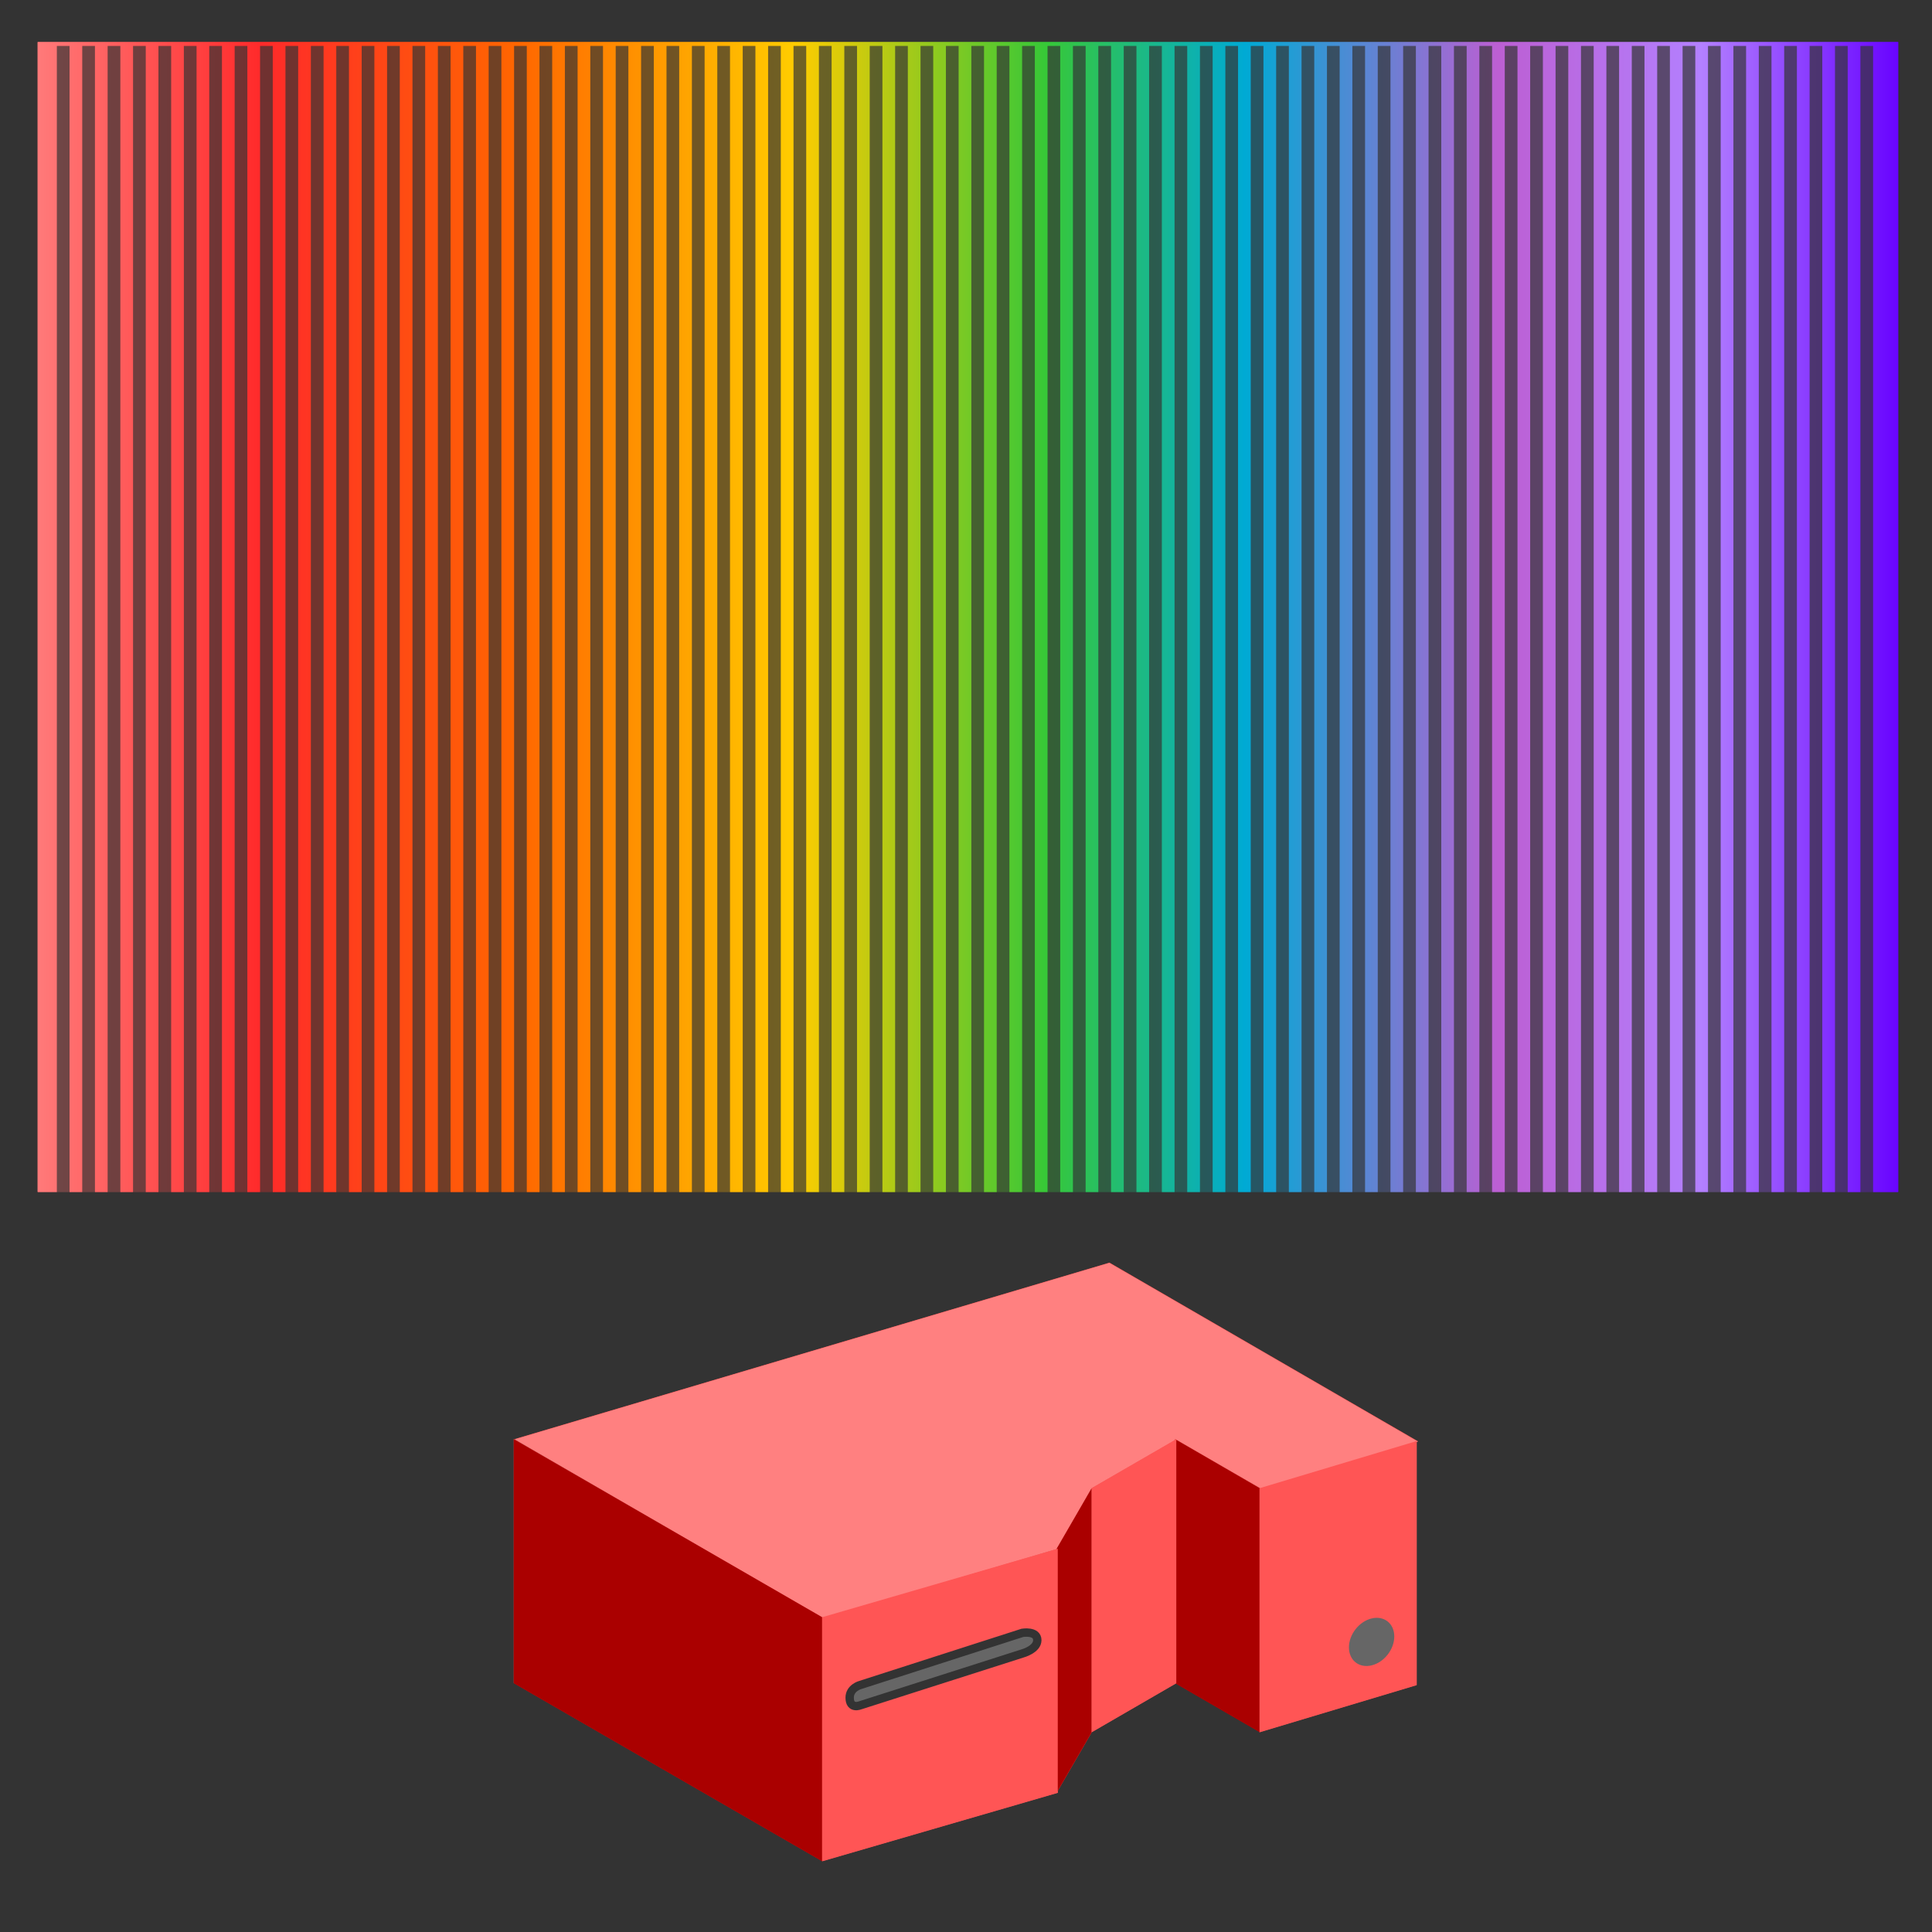 <?xml version="1.0" encoding="UTF-8" standalone="no"?>
<!-- Created with Inkscape (http://www.inkscape.org/) -->

<svg
   xmlns:dc="http://purl.org/dc/elements/1.1/"
   xmlns:cc="http://creativecommons.org/ns#"
   xmlns:rdf="http://www.w3.org/1999/02/22-rdf-syntax-ns#"
   xmlns:svg="http://www.w3.org/2000/svg"
   xmlns="http://www.w3.org/2000/svg"
   xmlns:xlink="http://www.w3.org/1999/xlink"
   xmlns:sodipodi="http://sodipodi.sourceforge.net/DTD/sodipodi-0.dtd"
   xmlns:inkscape="http://www.inkscape.org/namespaces/inkscape"
   width="128"
   height="128"
   viewBox="0 0 120 120"
   id="svg4759"
   version="1.1"
   inkscape:version="0.92.1 r"
   sodipodi:docname="Tech-Grating-Maker.svg">
  <defs
     id="defs4761">
    <marker
       inkscape:stockid="DotM"
       orient="auto"
       refY="0"
       refX="0"
       id="marker69311"
       style="overflow:visible">
      <path
         id="path69309"
         d="m 2.091,0 c 0,1.178 -0.956,2.133 -2.133,2.133 C -1.22,2.133 -2.176,1.178 -2.176,0 c 0,-1.178 0.956,-2.133 2.133,-2.133 C 1.135,-2.133 2.091,-1.178 2.091,0 Z"
         style="fill-rule:evenodd;stroke:#000000;stroke-width:0.427pt"
         inkscape:connector-curvature="0" />
    </marker>
    <linearGradient
       inkscape:collect="always"
       xlink:href="#linearGradient21444"
       id="linearGradient21450"
       x1="856.928"
       y1="-1168.631"
       x2="1005.375"
       y2="-1168.631"
       gradientUnits="userSpaceOnUse"
       gradientTransform="matrix(0.819,0,0,0.819,-448.689,1968.357)" />
    <linearGradient
       inkscape:collect="always"
       id="linearGradient21444">
      <stop
         style="stop-color:#ff8080;stop-opacity:1"
         offset="0"
         id="stop21446" />
      <stop
         id="stop22166"
         offset="0.128"
         style="stop-color:#ff2a2a;stop-opacity:1" />
      <stop
         style="stop-color:#ff6600;stop-opacity:1"
         offset="0.264"
         id="stop22168" />
      <stop
         id="stop22170"
         offset="0.411"
         style="stop-color:#ffcc00;stop-opacity:1" />
      <stop
         style="stop-color:#37c837;stop-opacity:1"
         offset="0.544"
         id="stop22178" />
      <stop
         style="stop-color:#00aad4;stop-opacity:1"
         offset="0.65"
         id="stop22172" />
      <stop
         id="stop22174"
         offset="0.784"
         style="stop-color:#bc5fd3;stop-opacity:1" />
      <stop
         style="stop-color:#b380ff;stop-opacity:1"
         offset="0.892"
         id="stop22176" />
      <stop
         style="stop-color:#6600ff;stop-opacity:1"
         offset="1"
         id="stop21448" />
    </linearGradient>
    <filter
       inkscape:collect="always"
       style="color-interpolation-filters:sRGB"
       id="filter1198"
       x="-0.05"
       width="1.1"
       y="-0.075"
       height="1.151">
      <feGaussianBlur
         inkscape:collect="always"
         stdDeviation="1.167"
         id="feGaussianBlur1200" />
    </filter>
    <filter
       inkscape:collect="always"
       style="color-interpolation-filters:sRGB"
       id="filter1440"
       x="-0.019"
       width="1.039"
       y="-0.031"
       height="1.063">
      <feGaussianBlur
         inkscape:collect="always"
         stdDeviation="0.971"
         id="feGaussianBlur1442" />
    </filter>
    <linearGradient
       inkscape:collect="always"
       xlink:href="#linearGradient21444"
       id="linearGradient1444"
       gradientUnits="userSpaceOnUse"
       gradientTransform="matrix(0.819,0,0,0.819,-448.689,1968.357)"
       x1="856.928"
       y1="-1168.631"
       x2="1005.375"
       y2="-1168.631" />
  </defs>
  <sodipodi:namedview
     id="base"
     pagecolor="#ffffff"
     bordercolor="#666666"
     borderopacity="1.0"
     inkscape:pageopacity="0.0"
     inkscape:pageshadow="2"
     inkscape:zoom="3.2519941"
     inkscape:cx="4.27942"
     inkscape:cy="74.158992"
     inkscape:document-units="px"
     inkscape:current-layer="layer1"
     showgrid="false"
     fit-margin-top="0"
     fit-margin-left="0"
     fit-margin-right="0"
     fit-margin-bottom="0"
     inkscape:window-width="1366"
     inkscape:window-height="708"
     inkscape:window-x="0"
     inkscape:window-y="23"
     inkscape:window-maximized="1"
     showborder="false"
     units="px" />
  <g
     inkscape:label="Layer 1"
     inkscape:groupmode="layer"
     id="layer1"
     transform="translate(-254.301,-973.693)">
    <g
       id="g17844"
       transform="matrix(0.329,0,0,0.329,287.579,976.589)" />
    <g
       id="g17846"
       transform="matrix(0.329,0,0,0.329,287.579,976.589)" />
    <g
       id="g17848"
       transform="matrix(0.329,0,0,0.329,287.579,976.589)" />
    <g
       id="g17850"
       transform="matrix(0.329,0,0,0.329,287.579,976.589)" />
    <g
       id="g17852"
       transform="matrix(0.329,0,0,0.329,287.579,976.589)" />
    <g
       id="g17854"
       transform="matrix(0.329,0,0,0.329,287.579,976.589)" />
    <g
       id="g17856"
       transform="matrix(0.329,0,0,0.329,287.579,976.589)" />
    <g
       id="g17858"
       transform="matrix(0.329,0,0,0.329,287.579,976.589)" />
    <g
       id="g17860"
       transform="matrix(0.329,0,0,0.329,287.579,976.589)" />
    <g
       id="g17862"
       transform="matrix(0.329,0,0,0.329,287.579,976.589)" />
    <g
       id="g17864"
       transform="matrix(0.329,0,0,0.329,287.579,976.589)" />
    <g
       id="g17866"
       transform="matrix(0.329,0,0,0.329,287.579,976.589)" />
    <g
       id="g17868"
       transform="matrix(0.329,0,0,0.329,287.579,976.589)" />
    <g
       id="g17870"
       transform="matrix(0.329,0,0,0.329,287.579,976.589)" />
    <g
       id="g17872"
       transform="matrix(0.329,0,0,0.329,287.579,976.589)" />
    <g
       id="g1639"
       inkscape:export-xdpi="96"
       inkscape:export-ydpi="96">
      <rect
         ry="0"
         rx="0"
         style="opacity:1;fill:#333333;fill-opacity:1;stroke:none;stroke-width:5.433;stroke-linecap:round;stroke-linejoin:round;stroke-miterlimit:4;stroke-dasharray:none;stroke-dashoffset:0;stroke-opacity:1"
         id="rect5453"
         width="120"
         height="120"
         x="254.301"
         y="973.693" />
      <g
         transform="matrix(0.963,0,0,0.963,11.749,38.641)"
         id="g1521">
        <rect
           ry="0"
           rx="0"
           y="973.693"
           x="254.301"
           height="74.164"
           width="120"
           id="rect1426"
           style="opacity:1;fill:url(#linearGradient21450);fill-opacity:1;fill-rule:nonzero;stroke:none;stroke-width:1.569;stroke-linecap:round;stroke-linejoin:round;stroke-miterlimit:4;stroke-dasharray:none;stroke-dashoffset:0;stroke-opacity:1;filter:url(#filter1440)" />
        <rect
           style="opacity:1;fill:url(#linearGradient1444);fill-opacity:1;fill-rule:nonzero;stroke:none;stroke-width:1.569;stroke-linecap:round;stroke-linejoin:round;stroke-miterlimit:4;stroke-dasharray:none;stroke-dashoffset:0;stroke-opacity:1"
           id="rect20944"
           width="120"
           height="74.164"
           x="254.301"
           y="973.693"
           rx="0"
           ry="0" />
        <g
           id="g21370"
           transform="matrix(0.768,0,0,0.768,-448.605,1968.357)"
           style="opacity:0.7">
          <path
             inkscape:connector-curvature="0"
             id="path20946"
             d="m 917.386,-1294.811 v 96.544"
             style="fill:none;fill-rule:evenodd;stroke:#333333;stroke-width:1.067px;stroke-linecap:butt;stroke-linejoin:miter;stroke-opacity:1" />
          <path
             style="fill:none;fill-rule:evenodd;stroke:#333333;stroke-width:1.067px;stroke-linecap:butt;stroke-linejoin:miter;stroke-opacity:1"
             d="m 919.519,-1294.811 v 96.544"
             id="path20948"
             inkscape:connector-curvature="0" />
          <path
             inkscape:connector-curvature="0"
             id="path20950"
             d="m 921.652,-1294.811 v 96.544"
             style="fill:none;fill-rule:evenodd;stroke:#333333;stroke-width:1.067px;stroke-linecap:butt;stroke-linejoin:miter;stroke-opacity:1" />
          <path
             style="fill:none;fill-rule:evenodd;stroke:#333333;stroke-width:1.067px;stroke-linecap:butt;stroke-linejoin:miter;stroke-opacity:1"
             d="m 923.786,-1294.811 v 96.544"
             id="path20952"
             inkscape:connector-curvature="0" />
          <path
             inkscape:connector-curvature="0"
             id="path20954"
             d="m 925.919,-1294.811 v 96.544"
             style="fill:none;fill-rule:evenodd;stroke:#333333;stroke-width:1.067px;stroke-linecap:butt;stroke-linejoin:miter;stroke-opacity:1" />
          <path
             style="fill:none;fill-rule:evenodd;stroke:#333333;stroke-width:1.067px;stroke-linecap:butt;stroke-linejoin:miter;stroke-opacity:1"
             d="m 928.052,-1294.811 v 96.544"
             id="path20956"
             inkscape:connector-curvature="0" />
          <path
             style="fill:none;fill-rule:evenodd;stroke:#333333;stroke-width:1.067px;stroke-linecap:butt;stroke-linejoin:miter;stroke-opacity:1"
             d="m 930.186,-1294.811 v 96.544"
             id="path20958"
             inkscape:connector-curvature="0" />
          <path
             inkscape:connector-curvature="0"
             id="path20960"
             d="m 932.319,-1294.811 v 96.544"
             style="fill:none;fill-rule:evenodd;stroke:#333333;stroke-width:1.067px;stroke-linecap:butt;stroke-linejoin:miter;stroke-opacity:1" />
          <path
             style="fill:none;fill-rule:evenodd;stroke:#333333;stroke-width:1.067px;stroke-linecap:butt;stroke-linejoin:miter;stroke-opacity:1"
             d="m 934.452,-1294.811 v 96.544"
             id="path20962"
             inkscape:connector-curvature="0" />
          <path
             inkscape:connector-curvature="0"
             id="path20964"
             d="m 936.586,-1294.811 v 96.544"
             style="fill:none;fill-rule:evenodd;stroke:#333333;stroke-width:1.067px;stroke-linecap:butt;stroke-linejoin:miter;stroke-opacity:1" />
          <path
             style="fill:none;fill-rule:evenodd;stroke:#333333;stroke-width:1.067px;stroke-linecap:butt;stroke-linejoin:miter;stroke-opacity:1"
             d="m 938.719,-1294.811 v 96.544"
             id="path20966"
             inkscape:connector-curvature="0" />
          <path
             inkscape:connector-curvature="0"
             id="path20968"
             d="m 940.852,-1294.811 v 96.544"
             style="fill:none;fill-rule:evenodd;stroke:#333333;stroke-width:1.067px;stroke-linecap:butt;stroke-linejoin:miter;stroke-opacity:1" />
          <path
             style="fill:none;fill-rule:evenodd;stroke:#333333;stroke-width:1.067px;stroke-linecap:butt;stroke-linejoin:miter;stroke-opacity:1"
             d="m 942.986,-1294.811 v 96.544"
             id="path20970"
             inkscape:connector-curvature="0" />
          <path
             inkscape:connector-curvature="0"
             id="path20972"
             d="m 945.119,-1294.811 v 96.544"
             style="fill:none;fill-rule:evenodd;stroke:#333333;stroke-width:1.067px;stroke-linecap:butt;stroke-linejoin:miter;stroke-opacity:1" />
          <path
             style="fill:none;fill-rule:evenodd;stroke:#333333;stroke-width:1.067px;stroke-linecap:butt;stroke-linejoin:miter;stroke-opacity:1"
             d="m 947.252,-1294.811 v 96.544"
             id="path20974"
             inkscape:connector-curvature="0" />
          <path
             inkscape:connector-curvature="0"
             id="path20976"
             d="m 949.386,-1294.811 v 96.544"
             style="fill:none;fill-rule:evenodd;stroke:#333333;stroke-width:1.067px;stroke-linecap:butt;stroke-linejoin:miter;stroke-opacity:1" />
          <path
             style="fill:none;fill-rule:evenodd;stroke:#333333;stroke-width:1.067px;stroke-linecap:butt;stroke-linejoin:miter;stroke-opacity:1"
             d="m 951.519,-1294.811 v 96.544"
             id="path20978"
             inkscape:connector-curvature="0" />
          <path
             inkscape:connector-curvature="0"
             id="path20980"
             d="m 953.652,-1294.811 v 96.544"
             style="fill:none;fill-rule:evenodd;stroke:#333333;stroke-width:1.067px;stroke-linecap:butt;stroke-linejoin:miter;stroke-opacity:1" />
          <path
             inkscape:connector-curvature="0"
             id="path20982"
             d="m 955.786,-1294.811 v 96.544"
             style="fill:none;fill-rule:evenodd;stroke:#333333;stroke-width:1.067px;stroke-linecap:butt;stroke-linejoin:miter;stroke-opacity:1" />
          <path
             style="fill:none;fill-rule:evenodd;stroke:#333333;stroke-width:1.067px;stroke-linecap:butt;stroke-linejoin:miter;stroke-opacity:1"
             d="m 957.919,-1294.811 v 96.544"
             id="path20984"
             inkscape:connector-curvature="0" />
          <path
             inkscape:connector-curvature="0"
             id="path20986"
             d="m 960.052,-1294.811 v 96.544"
             style="fill:none;fill-rule:evenodd;stroke:#333333;stroke-width:1.067px;stroke-linecap:butt;stroke-linejoin:miter;stroke-opacity:1" />
          <path
             style="fill:none;fill-rule:evenodd;stroke:#333333;stroke-width:1.067px;stroke-linecap:butt;stroke-linejoin:miter;stroke-opacity:1"
             d="m 962.186,-1294.811 v 96.544"
             id="path20988"
             inkscape:connector-curvature="0" />
          <path
             inkscape:connector-curvature="0"
             id="path20990"
             d="m 964.319,-1294.811 v 96.544"
             style="fill:none;fill-rule:evenodd;stroke:#333333;stroke-width:1.067px;stroke-linecap:butt;stroke-linejoin:miter;stroke-opacity:1" />
          <path
             style="fill:none;fill-rule:evenodd;stroke:#333333;stroke-width:1.067px;stroke-linecap:butt;stroke-linejoin:miter;stroke-opacity:1"
             d="m 966.452,-1294.811 v 96.544"
             id="path20992"
             inkscape:connector-curvature="0" />
          <path
             style="fill:none;fill-rule:evenodd;stroke:#333333;stroke-width:1.067px;stroke-linecap:butt;stroke-linejoin:miter;stroke-opacity:1"
             d="m 968.586,-1294.811 v 96.544"
             id="path20994"
             inkscape:connector-curvature="0" />
          <path
             inkscape:connector-curvature="0"
             id="path20996"
             d="m 970.719,-1294.811 v 96.544"
             style="fill:none;fill-rule:evenodd;stroke:#333333;stroke-width:1.067px;stroke-linecap:butt;stroke-linejoin:miter;stroke-opacity:1" />
          <path
             style="fill:none;fill-rule:evenodd;stroke:#333333;stroke-width:1.067px;stroke-linecap:butt;stroke-linejoin:miter;stroke-opacity:1"
             d="m 972.852,-1294.811 v 96.544"
             id="path20998"
             inkscape:connector-curvature="0" />
          <path
             inkscape:connector-curvature="0"
             id="path21000"
             d="m 974.986,-1294.811 v 96.544"
             style="fill:none;fill-rule:evenodd;stroke:#333333;stroke-width:1.067px;stroke-linecap:butt;stroke-linejoin:miter;stroke-opacity:1" />
          <path
             style="fill:none;fill-rule:evenodd;stroke:#333333;stroke-width:1.067px;stroke-linecap:butt;stroke-linejoin:miter;stroke-opacity:1"
             d="m 977.119,-1294.811 v 96.544"
             id="path21002"
             inkscape:connector-curvature="0" />
          <path
             inkscape:connector-curvature="0"
             id="path21004"
             d="m 979.252,-1294.811 v 96.544"
             style="fill:none;fill-rule:evenodd;stroke:#333333;stroke-width:1.067px;stroke-linecap:butt;stroke-linejoin:miter;stroke-opacity:1" />
          <path
             inkscape:connector-curvature="0"
             id="path21006"
             d="m 981.386,-1294.811 v 96.544"
             style="fill:none;fill-rule:evenodd;stroke:#333333;stroke-width:1.067px;stroke-linecap:butt;stroke-linejoin:miter;stroke-opacity:1" />
          <path
             style="fill:none;fill-rule:evenodd;stroke:#333333;stroke-width:1.067px;stroke-linecap:butt;stroke-linejoin:miter;stroke-opacity:1"
             d="m 983.519,-1294.811 v 96.544"
             id="path21008"
             inkscape:connector-curvature="0" />
          <path
             inkscape:connector-curvature="0"
             id="path21010"
             d="m 985.652,-1294.811 v 96.544"
             style="fill:none;fill-rule:evenodd;stroke:#333333;stroke-width:1.067px;stroke-linecap:butt;stroke-linejoin:miter;stroke-opacity:1" />
          <path
             style="fill:none;fill-rule:evenodd;stroke:#333333;stroke-width:1.067px;stroke-linecap:butt;stroke-linejoin:miter;stroke-opacity:1"
             d="m 987.786,-1294.811 v 96.544"
             id="path21012"
             inkscape:connector-curvature="0" />
          <path
             inkscape:connector-curvature="0"
             id="path21014"
             d="m 989.919,-1294.811 v 96.544"
             style="fill:none;fill-rule:evenodd;stroke:#333333;stroke-width:1.067px;stroke-linecap:butt;stroke-linejoin:miter;stroke-opacity:1" />
          <path
             style="fill:none;fill-rule:evenodd;stroke:#333333;stroke-width:1.067px;stroke-linecap:butt;stroke-linejoin:miter;stroke-opacity:1"
             d="m 992.052,-1294.811 v 96.544"
             id="path21016"
             inkscape:connector-curvature="0" />
          <path
             inkscape:connector-curvature="0"
             id="path21018"
             d="m 994.186,-1294.811 v 96.544"
             style="fill:none;fill-rule:evenodd;stroke:#333333;stroke-width:1.067px;stroke-linecap:butt;stroke-linejoin:miter;stroke-opacity:1" />
          <path
             style="fill:none;fill-rule:evenodd;stroke:#333333;stroke-width:1.067px;stroke-linecap:butt;stroke-linejoin:miter;stroke-opacity:1"
             d="m 996.319,-1294.811 v 96.544"
             id="path21020"
             inkscape:connector-curvature="0" />
          <path
             inkscape:connector-curvature="0"
             id="path21022"
             d="m 998.452,-1294.811 v 96.544"
             style="fill:none;fill-rule:evenodd;stroke:#333333;stroke-width:1.067px;stroke-linecap:butt;stroke-linejoin:miter;stroke-opacity:1" />
          <path
             style="fill:none;fill-rule:evenodd;stroke:#333333;stroke-width:1.067px;stroke-linecap:butt;stroke-linejoin:miter;stroke-opacity:1"
             d="m 1000.586,-1294.811 v 96.544"
             id="path21024"
             inkscape:connector-curvature="0" />
          <path
             inkscape:connector-curvature="0"
             id="path21026"
             d="m 1002.719,-1294.811 v 96.544"
             style="fill:none;fill-rule:evenodd;stroke:#333333;stroke-width:1.067px;stroke-linecap:butt;stroke-linejoin:miter;stroke-opacity:1" />
          <path
             style="fill:none;fill-rule:evenodd;stroke:#333333;stroke-width:1.067px;stroke-linecap:butt;stroke-linejoin:miter;stroke-opacity:1"
             d="m 1004.852,-1294.811 v 96.544"
             id="path21028"
             inkscape:connector-curvature="0" />
          <path
             style="fill:none;fill-rule:evenodd;stroke:#333333;stroke-width:1.067px;stroke-linecap:butt;stroke-linejoin:miter;stroke-opacity:1"
             d="m 1006.986,-1294.811 v 96.544"
             id="path21030"
             inkscape:connector-curvature="0" />
          <path
             inkscape:connector-curvature="0"
             id="path21032"
             d="m 1009.119,-1294.811 v 96.544"
             style="fill:none;fill-rule:evenodd;stroke:#333333;stroke-width:1.067px;stroke-linecap:butt;stroke-linejoin:miter;stroke-opacity:1" />
          <path
             style="fill:none;fill-rule:evenodd;stroke:#333333;stroke-width:1.067px;stroke-linecap:butt;stroke-linejoin:miter;stroke-opacity:1"
             d="m 1011.252,-1294.811 v 96.544"
             id="path21034"
             inkscape:connector-curvature="0" />
          <path
             inkscape:connector-curvature="0"
             id="path21036"
             d="m 1013.386,-1294.811 v 96.544"
             style="fill:none;fill-rule:evenodd;stroke:#333333;stroke-width:1.067px;stroke-linecap:butt;stroke-linejoin:miter;stroke-opacity:1" />
          <path
             style="fill:none;fill-rule:evenodd;stroke:#333333;stroke-width:1.067px;stroke-linecap:butt;stroke-linejoin:miter;stroke-opacity:1"
             d="m 1015.519,-1294.811 v 96.544"
             id="path21038"
             inkscape:connector-curvature="0" />
          <path
             inkscape:connector-curvature="0"
             id="path21040"
             d="m 1017.652,-1294.811 v 96.544"
             style="fill:none;fill-rule:evenodd;stroke:#333333;stroke-width:1.067px;stroke-linecap:butt;stroke-linejoin:miter;stroke-opacity:1" />
          <path
             style="fill:none;fill-rule:evenodd;stroke:#333333;stroke-width:1.067px;stroke-linecap:butt;stroke-linejoin:miter;stroke-opacity:1"
             d="m 1019.786,-1294.811 v 96.544"
             id="path21042"
             inkscape:connector-curvature="0" />
          <path
             inkscape:connector-curvature="0"
             id="path21044"
             d="m 1021.919,-1294.811 v 96.544"
             style="fill:none;fill-rule:evenodd;stroke:#333333;stroke-width:1.067px;stroke-linecap:butt;stroke-linejoin:miter;stroke-opacity:1" />
          <path
             style="fill:none;fill-rule:evenodd;stroke:#333333;stroke-width:1.067px;stroke-linecap:butt;stroke-linejoin:miter;stroke-opacity:1"
             d="m 1024.052,-1294.811 v 96.544"
             id="path21046"
             inkscape:connector-curvature="0" />
          <path
             inkscape:connector-curvature="0"
             id="path21048"
             d="m 1026.186,-1294.811 v 96.544"
             style="fill:none;fill-rule:evenodd;stroke:#333333;stroke-width:1.067px;stroke-linecap:butt;stroke-linejoin:miter;stroke-opacity:1" />
          <path
             style="fill:none;fill-rule:evenodd;stroke:#333333;stroke-width:1.067px;stroke-linecap:butt;stroke-linejoin:miter;stroke-opacity:1"
             d="m 1028.319,-1294.811 v 96.544"
             id="path21050"
             inkscape:connector-curvature="0" />
          <path
             inkscape:connector-curvature="0"
             id="path21052"
             d="m 1030.452,-1294.811 v 96.544"
             style="fill:none;fill-rule:evenodd;stroke:#333333;stroke-width:1.067px;stroke-linecap:butt;stroke-linejoin:miter;stroke-opacity:1" />
          <path
             inkscape:connector-curvature="0"
             id="path21054"
             d="m 1032.586,-1294.811 v 96.544"
             style="fill:none;fill-rule:evenodd;stroke:#333333;stroke-width:1.067px;stroke-linecap:butt;stroke-linejoin:miter;stroke-opacity:1" />
          <path
             style="fill:none;fill-rule:evenodd;stroke:#333333;stroke-width:1.067px;stroke-linecap:butt;stroke-linejoin:miter;stroke-opacity:1"
             d="m 1034.719,-1294.811 v 96.544"
             id="path21056"
             inkscape:connector-curvature="0" />
          <path
             inkscape:connector-curvature="0"
             id="path21058"
             d="m 1036.852,-1294.811 v 96.544"
             style="fill:none;fill-rule:evenodd;stroke:#333333;stroke-width:1.067px;stroke-linecap:butt;stroke-linejoin:miter;stroke-opacity:1" />
          <path
             style="fill:none;fill-rule:evenodd;stroke:#333333;stroke-width:1.067px;stroke-linecap:butt;stroke-linejoin:miter;stroke-opacity:1"
             d="m 1038.986,-1294.811 v 96.544"
             id="path21060"
             inkscape:connector-curvature="0" />
          <path
             inkscape:connector-curvature="0"
             id="path21062"
             d="m 1041.119,-1294.811 v 96.544"
             style="fill:none;fill-rule:evenodd;stroke:#333333;stroke-width:1.067px;stroke-linecap:butt;stroke-linejoin:miter;stroke-opacity:1" />
          <path
             style="fill:none;fill-rule:evenodd;stroke:#333333;stroke-width:1.067px;stroke-linecap:butt;stroke-linejoin:miter;stroke-opacity:1"
             d="m 1043.252,-1294.811 v 96.544"
             id="path21064"
             inkscape:connector-curvature="0" />
          <path
             inkscape:connector-curvature="0"
             id="path21066"
             d="m 1045.386,-1294.811 v 96.544"
             style="fill:none;fill-rule:evenodd;stroke:#333333;stroke-width:1.067px;stroke-linecap:butt;stroke-linejoin:miter;stroke-opacity:1" />
          <path
             style="fill:none;fill-rule:evenodd;stroke:#333333;stroke-width:1.067px;stroke-linecap:butt;stroke-linejoin:miter;stroke-opacity:1"
             d="m 1047.519,-1294.811 v 96.544"
             id="path21068"
             inkscape:connector-curvature="0" />
          <path
             inkscape:connector-curvature="0"
             id="path21070"
             d="m 1049.652,-1294.811 v 96.544"
             style="fill:none;fill-rule:evenodd;stroke:#333333;stroke-width:1.067px;stroke-linecap:butt;stroke-linejoin:miter;stroke-opacity:1" />
          <path
             style="fill:none;fill-rule:evenodd;stroke:#333333;stroke-width:1.067px;stroke-linecap:butt;stroke-linejoin:miter;stroke-opacity:1"
             d="m 1051.786,-1294.811 v 96.544"
             id="path21072"
             inkscape:connector-curvature="0" />
          <path
             inkscape:connector-curvature="0"
             id="path21074"
             d="m 1053.919,-1294.811 v 96.544"
             style="fill:none;fill-rule:evenodd;stroke:#333333;stroke-width:1.067px;stroke-linecap:butt;stroke-linejoin:miter;stroke-opacity:1" />
          <path
             style="fill:none;fill-rule:evenodd;stroke:#333333;stroke-width:1.067px;stroke-linecap:butt;stroke-linejoin:miter;stroke-opacity:1"
             d="m 1056.052,-1294.811 v 96.544"
             id="path21076"
             inkscape:connector-curvature="0" />
          <path
             style="fill:none;fill-rule:evenodd;stroke:#333333;stroke-width:1.067px;stroke-linecap:butt;stroke-linejoin:miter;stroke-opacity:1"
             d="m 1058.186,-1294.811 v 96.544"
             id="path21078"
             inkscape:connector-curvature="0" />
          <path
             inkscape:connector-curvature="0"
             id="path21080"
             d="m 1060.319,-1294.811 v 96.544"
             style="fill:none;fill-rule:evenodd;stroke:#333333;stroke-width:1.067px;stroke-linecap:butt;stroke-linejoin:miter;stroke-opacity:1" />
          <path
             style="fill:none;fill-rule:evenodd;stroke:#333333;stroke-width:1.067px;stroke-linecap:butt;stroke-linejoin:miter;stroke-opacity:1"
             d="m 1062.452,-1294.811 v 96.544"
             id="path21082"
             inkscape:connector-curvature="0" />
          <path
             inkscape:connector-curvature="0"
             id="path21084"
             d="m 1064.586,-1294.811 v 96.544"
             style="fill:none;fill-rule:evenodd;stroke:#333333;stroke-width:1.067px;stroke-linecap:butt;stroke-linejoin:miter;stroke-opacity:1" />
          <path
             style="fill:none;fill-rule:evenodd;stroke:#333333;stroke-width:1.067px;stroke-linecap:butt;stroke-linejoin:miter;stroke-opacity:1"
             d="m 1066.719,-1294.811 v 96.544"
             id="path21086"
             inkscape:connector-curvature="0" />
          <path
             inkscape:connector-curvature="0"
             id="path21138"
             d="m 1068.852,-1294.811 v 96.544"
             style="fill:none;fill-rule:evenodd;stroke:#333333;stroke-width:1.067px;stroke-linecap:butt;stroke-linejoin:miter;stroke-opacity:1" />
        </g>
      </g>
      <g
         id="g1541">
        <g
           id="g363"
           style="filter:url(#filter1198)"
           transform="translate(-18.75,1.4604045e-5)">
          <path
             style="opacity:1;fill:#ff5555;fill-opacity:1;fill-rule:nonzero;stroke:none;stroke-width:1.051;stroke-linecap:round;stroke-linejoin:round;stroke-miterlimit:4;stroke-dasharray:none;stroke-dashoffset:0;stroke-opacity:1"
             d="m 305.028,1063.073 36.935,-10.956 19.168,11.1 -9.772,2.905 -5.249,-3.035 -5.254,3.029 -2.146,3.766 -14.513,4.292 z"
             id="path318"
             inkscape:connector-curvature="0"
             sodipodi:nodetypes="ccccccccc" />
          <rect
             y="886.987"
             x="352.149"
             height="15.163"
             width="22.118"
             id="rect320"
             style="opacity:1;fill:#ff5555;fill-opacity:1;fill-rule:nonzero;stroke:none;stroke-width:1.234;stroke-linecap:round;stroke-linejoin:round;stroke-miterlimit:4;stroke-dasharray:none;stroke-dashoffset:0;stroke-opacity:1"
             transform="matrix(0.866,0.5,0,1,0,0)" />
          <path
             style="opacity:1;fill:#ff5555;fill-opacity:1;fill-rule:nonzero;stroke:none;stroke-width:1.148;stroke-linecap:round;stroke-linejoin:round;stroke-miterlimit:4;stroke-dasharray:none;stroke-dashoffset:0;stroke-opacity:1"
             d="m 346.05,1063.062 5.269,3.051 v 15.163 l -5.269,-3.052 z"
             id="path322"
             inkscape:connector-curvature="0"
             sodipodi:nodetypes="ccccc" />
          <path
             sodipodi:nodetypes="ccccc"
             inkscape:connector-curvature="0"
             id="path324"
             d="m 346.123,1063.062 -5.269,3.052 v 15.163 l 5.269,-3.052 z"
             style="opacity:1;fill:#ff5555;fill-opacity:1;fill-rule:nonzero;stroke:none;stroke-width:1.234;stroke-linecap:round;stroke-linejoin:round;stroke-miterlimit:4;stroke-dasharray:none;stroke-dashoffset:0;stroke-opacity:1" />
          <path
             sodipodi:nodetypes="ccccc"
             inkscape:connector-curvature="0"
             id="path326"
             d="m 340.854,1066.134 -2.152,3.714 v 15.163 l 2.152,-3.714 z"
             style="opacity:1;fill:#ff5555;fill-opacity:1;fill-rule:nonzero;stroke:none;stroke-width:1.234;stroke-linecap:round;stroke-linejoin:round;stroke-miterlimit:4;stroke-dasharray:none;stroke-dashoffset:0;stroke-opacity:1" />
          <path
             style="opacity:1;fill:#ff5555;fill-opacity:1;fill-rule:nonzero;stroke:none;stroke-width:1.148;stroke-linecap:round;stroke-linejoin:round;stroke-miterlimit:4;stroke-dasharray:none;stroke-dashoffset:0;stroke-opacity:1"
             d="m 338.762,1069.869 -14.637,4.253 v 15.163 l 14.637,-4.252 z"
             id="path328"
             inkscape:connector-curvature="0"
             sodipodi:nodetypes="ccccc" />
          <path
             sodipodi:nodetypes="ccccc"
             inkscape:connector-curvature="0"
             id="path330"
             d="m 361.048,1063.182 -9.758,2.927 v 15.163 l 9.758,-2.927 z"
             style="opacity:1;fill:#ff5555;fill-opacity:1;fill-rule:nonzero;stroke:none;stroke-width:1.234;stroke-linecap:round;stroke-linejoin:round;stroke-miterlimit:4;stroke-dasharray:none;stroke-dashoffset:0;stroke-opacity:1" />
        </g>
        <g
           id="g84268"
           transform="matrix(-1.756,0,0,1.756,491.863,749.303)">
          <path
             sodipodi:nodetypes="ccccccccc"
             inkscape:connector-curvature="0"
             id="rect16767"
             d="m 117.083,178.696 -21.035,-6.24 -10.916,6.322 5.565,1.654 2.99,-1.728 2.992,1.725 1.222,2.145 8.265,2.444 z"
             style="opacity:1;fill:#ff8080;fill-opacity:1;fill-rule:nonzero;stroke:none;stroke-width:0.599;stroke-linecap:round;stroke-linejoin:round;stroke-miterlimit:4;stroke-dasharray:none;stroke-dashoffset:0;stroke-opacity:1" />
          <rect
             transform="matrix(-0.866,0.5,0,1,0,0)"
             style="opacity:1;fill:#aa0000;fill-opacity:1;fill-rule:nonzero;stroke:none;stroke-width:0.703;stroke-linecap:round;stroke-linejoin:round;stroke-miterlimit:4;stroke-dasharray:none;stroke-dashoffset:0;stroke-opacity:1"
             id="rect20643"
             width="12.596"
             height="8.635"
             x="-135.234"
             y="246.307" />
          <path
             sodipodi:nodetypes="ccccc"
             inkscape:connector-curvature="0"
             id="rect20648"
             d="m 93.721,178.69 -3.001,1.738 v 8.635 l 3.001,-1.738 z"
             style="opacity:1;fill:#aa0000;fill-opacity:1;fill-rule:nonzero;stroke:none;stroke-width:0.654;stroke-linecap:round;stroke-linejoin:round;stroke-miterlimit:4;stroke-dasharray:none;stroke-dashoffset:0;stroke-opacity:1" />
          <path
             style="opacity:1;fill:#ff5555;fill-opacity:1;fill-rule:nonzero;stroke:none;stroke-width:0.703;stroke-linecap:round;stroke-linejoin:round;stroke-miterlimit:4;stroke-dasharray:none;stroke-dashoffset:0;stroke-opacity:1"
             d="m 93.679,178.69 3.001,1.738 v 8.635 l -3.001,-1.738 z"
             id="path20651"
             inkscape:connector-curvature="0"
             sodipodi:nodetypes="ccccc" />
          <path
             style="opacity:1;fill:#aa0000;fill-opacity:1;fill-rule:nonzero;stroke:none;stroke-width:0.703;stroke-linecap:round;stroke-linejoin:round;stroke-miterlimit:4;stroke-dasharray:none;stroke-dashoffset:0;stroke-opacity:1"
             d="m 96.68,180.439 1.226,2.115 v 8.635 l -1.226,-2.115 z"
             id="path20653"
             inkscape:connector-curvature="0"
             sodipodi:nodetypes="ccccc" />
          <path
             sodipodi:nodetypes="ccccc"
             inkscape:connector-curvature="0"
             id="rect20655"
             d="m 97.871,182.566 8.336,2.422 v 8.635 l -8.336,-2.422 z"
             style="opacity:1;fill:#ff5555;fill-opacity:1;fill-rule:nonzero;stroke:none;stroke-width:0.654;stroke-linecap:round;stroke-linejoin:round;stroke-miterlimit:4;stroke-dasharray:none;stroke-dashoffset:0;stroke-opacity:1" />
          <path
             style="opacity:1;fill:#ff5555;fill-opacity:1;fill-rule:nonzero;stroke:none;stroke-width:0.703;stroke-linecap:round;stroke-linejoin:round;stroke-miterlimit:4;stroke-dasharray:none;stroke-dashoffset:0;stroke-opacity:1"
             d="m 85.179,178.758 5.557,1.667 v 8.635 l -5.557,-1.667 z"
             id="path20658"
             inkscape:connector-curvature="0"
             sodipodi:nodetypes="ccccc" />
          <path
             style="opacity:1;fill:#666666;fill-opacity:1;fill-rule:nonzero;stroke:#333333;stroke-width:0.296;stroke-linecap:round;stroke-linejoin:round;stroke-miterlimit:4;stroke-dasharray:none;stroke-dashoffset:0;stroke-opacity:1"
             d="m 99.124,185.541 5.73,1.843 c 0,0 0.378,0.1 0.378,0.448 0,0.431 -0.378,0.27 -0.378,0.27 l -5.73,-1.831 c 0,0 -0.529,-0.141 -0.529,-0.471 0,-0.349 0.529,-0.259 0.529,-0.259 z"
             id="path84255"
             inkscape:connector-curvature="0"
             sodipodi:nodetypes="ccsccsc" />
          <ellipse
             transform="matrix(0.972,0.234,0,1,0,0)"
             ry="0.83"
             rx="0.825"
             cy="164.972"
             cx="89.27"
             id="path84257"
             style="fill:#666666;fill-opacity:1;stroke:none;stroke-width:0.215;stroke-linecap:round;stroke-linejoin:round;stroke-miterlimit:4;stroke-dasharray:0.43, 0.43;stroke-dashoffset:0;stroke-opacity:1" />
        </g>
      </g>
    </g>
  </g>
</svg>

